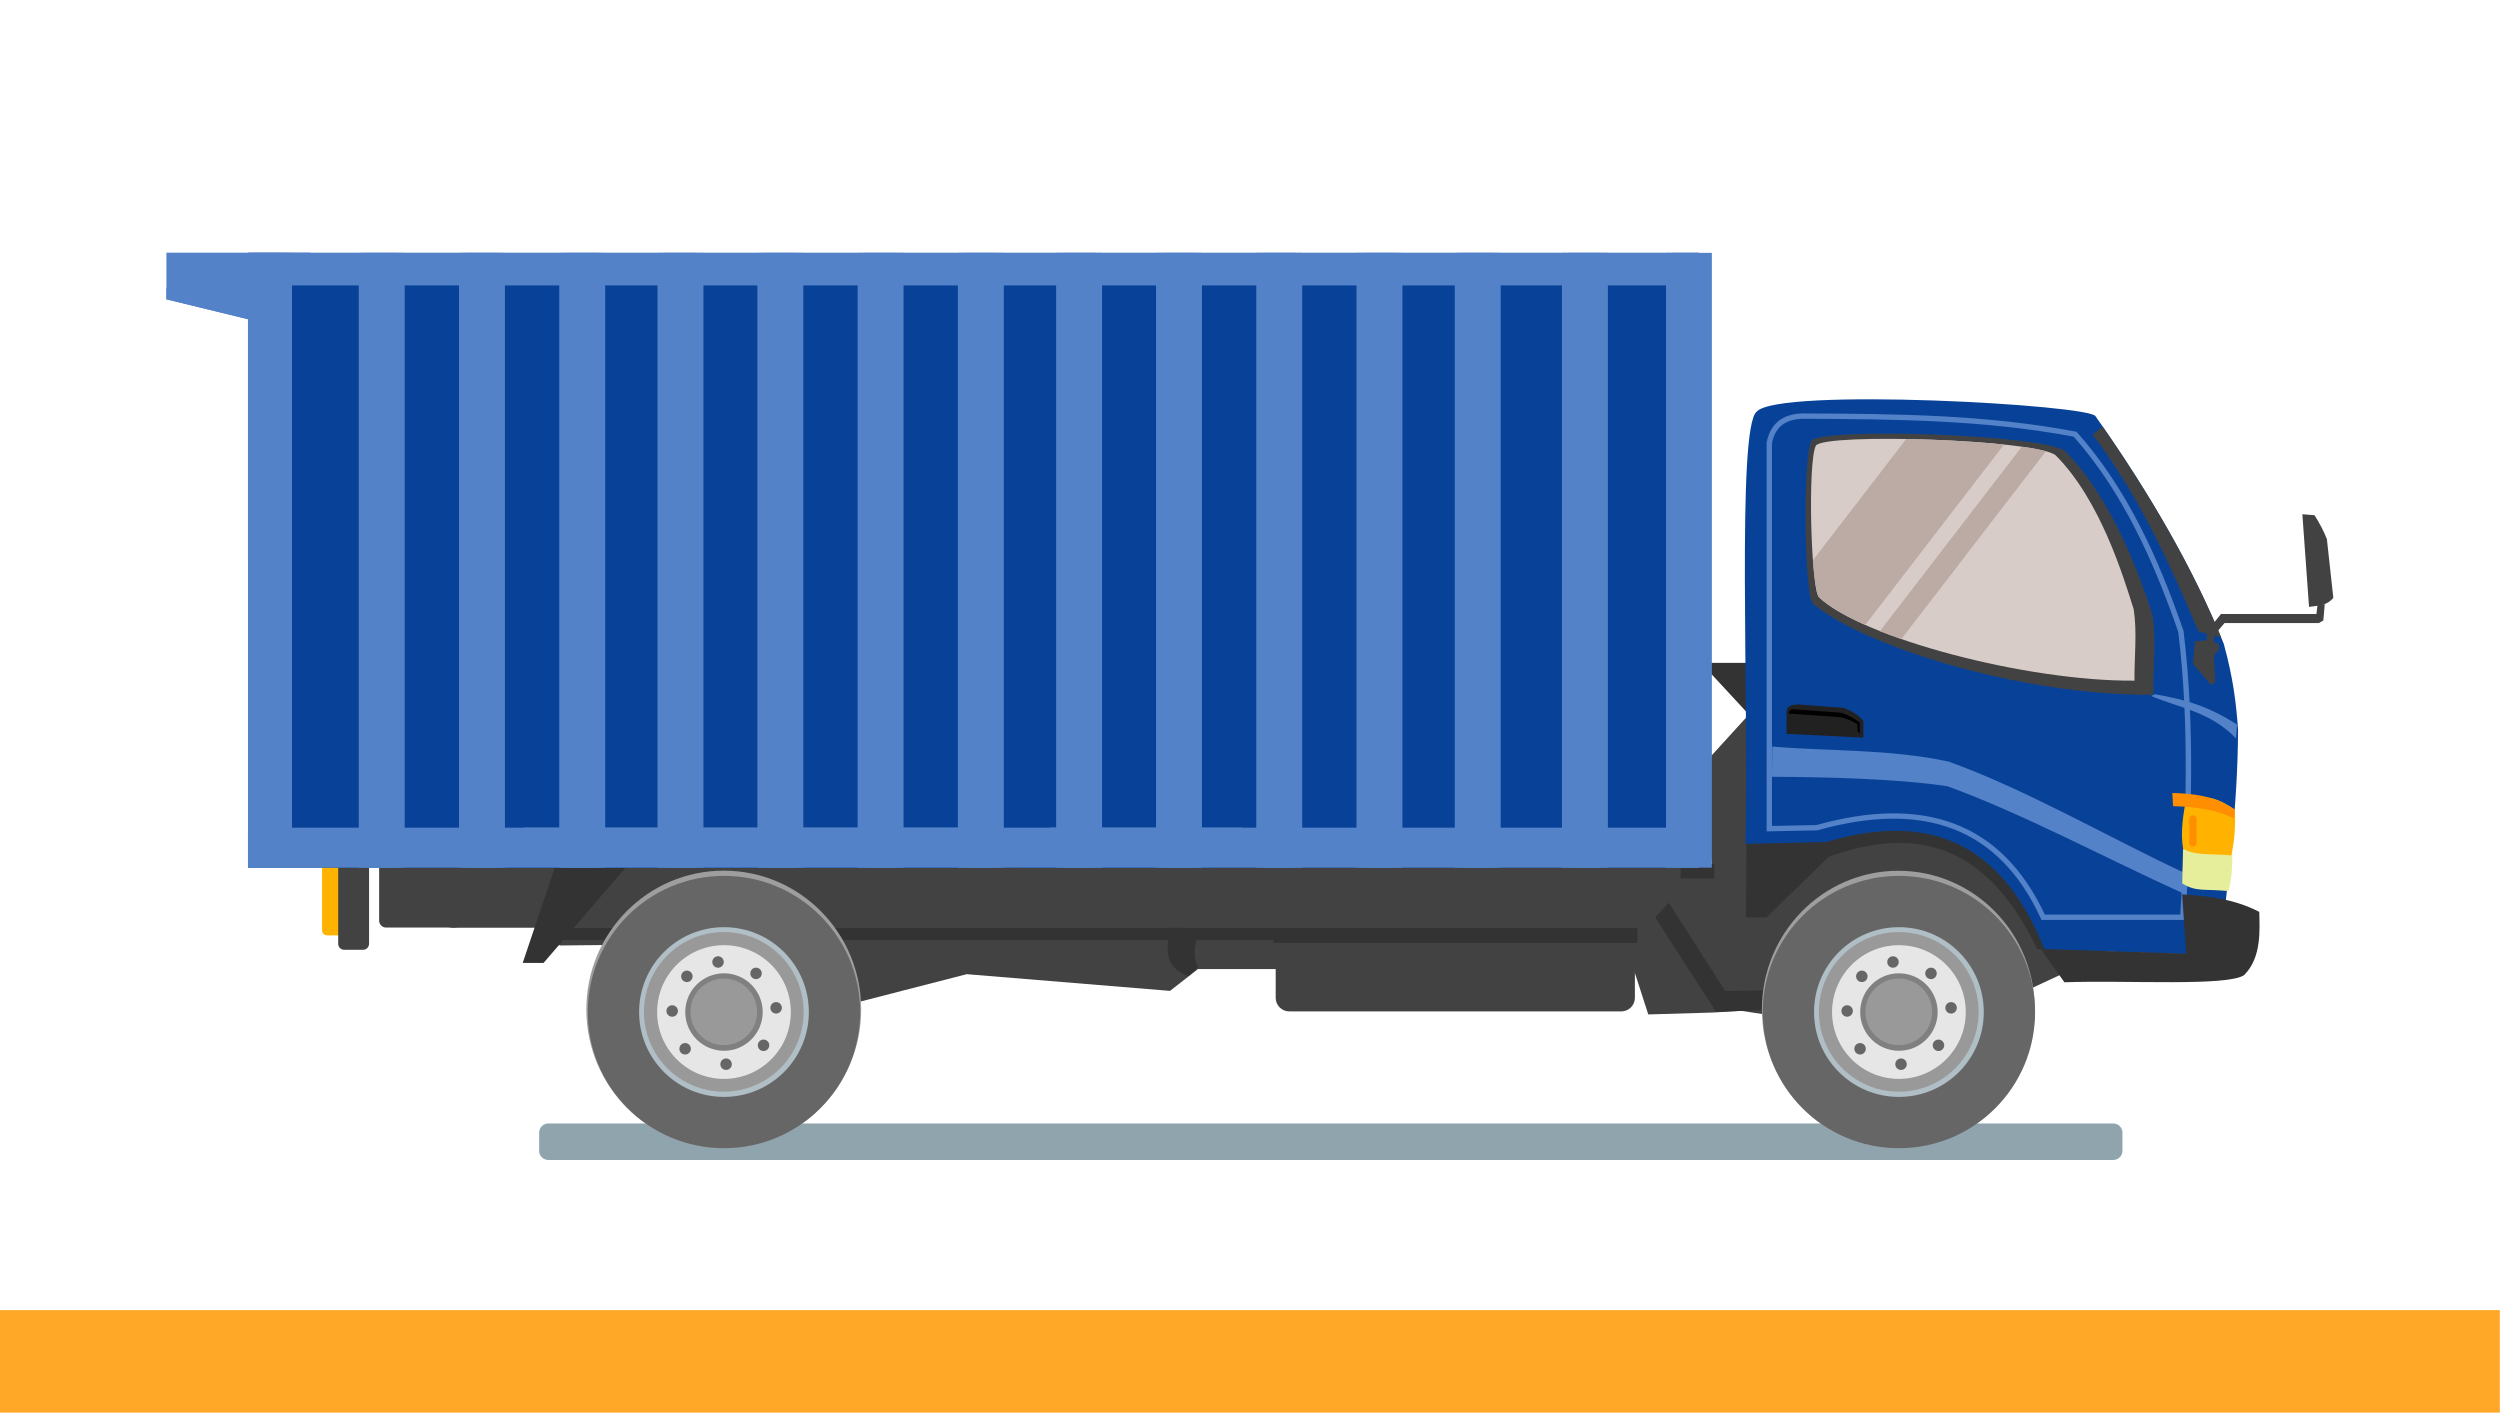 <svg width="1357" height="767" viewBox="0 0 1357 767" fill="none" xmlns="http://www.w3.org/2000/svg">
<path d="M1356.89 0H0.003V766.751H1356.89V0Z" fill="white"/>
<path d="M1356.89 711.136H0.003V766.752H1356.89V711.136Z" fill="#FFA726"/>
<path fill-rule="evenodd" clip-rule="evenodd" d="M168.485 137.15H90.326V162.471L178.68 184.021L168.485 137.15Z" fill="#5382C8"/>
<path fill-rule="evenodd" clip-rule="evenodd" d="M90.321 156.286L176.489 178.906L176.42 183.475L90.321 162.475L90.321 156.286Z" fill="#5382C8"/>
<path d="M1147.11 609.825H297.601C294.866 609.825 292.649 612.043 292.649 614.778V624.682C292.649 627.417 294.866 629.634 297.601 629.634H1147.11C1149.84 629.634 1152.06 627.417 1152.06 624.682V614.778C1152.06 612.043 1149.84 609.825 1147.11 609.825Z" fill="#90A4AE"/>
<path d="M246.788 448.367H209.569C207.482 448.367 205.79 450.058 205.79 452.145V499.704C205.79 501.791 207.482 503.483 209.569 503.483H246.788C248.875 503.483 250.566 501.791 250.566 499.704V452.145C250.566 450.058 248.875 448.367 246.788 448.367Z" fill="#424242"/>
<path d="M188.64 467.726H177.552C176.038 467.726 174.811 468.954 174.811 470.468V504.984C174.811 506.498 176.038 507.726 177.552 507.726H188.64C190.154 507.726 191.382 506.498 191.382 504.984V470.468C191.382 468.954 190.154 467.726 188.64 467.726Z" fill="#FFB300"/>
<path d="M197.091 468.302H186.806C185.017 468.302 183.568 469.752 183.568 471.54V512.302C183.568 514.09 185.017 515.54 186.806 515.54H197.091C198.879 515.54 200.329 514.09 200.329 512.302V471.54C200.329 469.752 198.879 468.302 197.091 468.302Z" fill="#424242"/>
<path fill-rule="evenodd" clip-rule="evenodd" d="M704.189 526.019H650.231L635.092 537.851L524.736 528.787L461.632 545.022L340.354 557.572L348.543 512.773L303.871 513.202L289.819 500.651L253.585 490.523L727.85 485.593L704.189 526.019Z" fill="#424242"/>
<path d="M696.189 503.747H293.689L300.837 510.286H696.191L696.189 503.747Z" fill="#333333"/>
<path fill-rule="evenodd" clip-rule="evenodd" d="M1138.79 519.608L1033.28 568.739L1001.74 557.361L945.149 548.681L929.851 549.604L894.683 550.638L868.308 468.926H929.334L927.265 457.031L920.027 419.994L974.844 359.804L1125.34 418.243L1138.79 519.608Z" fill="#424242"/>
<path fill-rule="evenodd" clip-rule="evenodd" d="M1112.03 515.171H1105.75C1077.9 456.505 1038.13 448.633 992.662 465.047L958.847 497.99H947.692L948.04 450.755L1008 437.508L1068.66 433.673L1117.81 482.478L1112.03 515.171Z" fill="#333333"/>
<path fill-rule="evenodd" clip-rule="evenodd" d="M973.337 359.803L977.392 360.789L981.822 362.509L988.658 430.378L927.273 364.066V359.802L973.337 359.803Z" fill="#333333"/>
<path fill-rule="evenodd" clip-rule="evenodd" d="M953.54 223.431C965.383 210.114 1135.56 219.741 1137.48 225.991C1166.03 266.477 1190.39 308.035 1207.06 349.456C1212.34 368.566 1213.87 382.666 1214.82 396C1214.64 439.955 1208.99 478.432 1204.99 518.569L1109.83 515.466C1085.4 453.853 1043.36 441.551 991.403 457.027L947.444 458.061C949.422 379.851 942.571 232.155 953.543 223.43L953.54 223.431Z" fill="#084298"/>
<path fill-rule="evenodd" clip-rule="evenodd" d="M1185.48 473.699C1144.63 454.576 1098.46 427.884 1057.6 413.365C1025.28 406.471 993.145 407.847 961.994 405.242L961.839 421.644C989.576 421.783 1028.27 422.511 1057.04 426.76C1097.63 441.495 1143.71 466.187 1184.3 484.594L1185.48 473.699Z" fill="#5382C8"/>
<path fill-rule="evenodd" clip-rule="evenodd" d="M1169.85 376.848C1182.94 379.296 1196.39 381.813 1214.28 393.304L1213.73 400.801C1199.78 386.33 1183.43 384.443 1167.65 377.762L1169.85 376.848Z" fill="#5382C8"/>
<path fill-rule="evenodd" clip-rule="evenodd" d="M980.58 224.413C975.02 224.252 970.187 225.22 966.418 227.767C962.647 230.314 960.071 234.426 958.953 240.058L958.926 240.197V451.266L986.445 450.716L986.624 450.666C1015.17 442.645 1039.7 442.189 1059.93 449.887C1080.15 457.585 1096.19 473.426 1107.74 498.49L1108.13 499.332H1186.19L1186.27 497.971C1189.39 446.485 1191.63 394.861 1185.23 342.56L1185.21 342.408L1185.16 342.264C1171.43 302.488 1154.38 265.032 1127.47 234.725L1127.14 234.356L1126.65 234.262C1077.25 224.921 1028.87 224.684 980.586 224.412H980.582L980.58 224.413ZM980.501 227.308H980.534C1028.67 227.58 1076.7 227.837 1125.61 237.025C1151.92 266.805 1168.76 303.683 1182.37 343.078C1188.65 394.557 1186.52 445.494 1183.45 496.441H1109.94C1098.18 471.368 1081.7 455.081 1060.95 447.185C1040.02 439.215 1014.88 439.756 986.032 447.833L961.82 448.316V240.522C962.838 235.507 964.962 232.247 968.037 230.17C971.135 228.077 975.323 227.162 980.5 227.312L980.501 227.308Z" fill="#5382C8"/>
<path fill-rule="evenodd" clip-rule="evenodd" d="M1211.54 458.809C1198.73 450.825 1196.75 461.242 1184.96 460.878L1184.51 479.499C1192.15 484.263 1196.03 482.343 1209.57 483.676C1211.67 476.461 1211.93 467.873 1211.54 458.809Z" fill="#E6EE9C"/>
<path fill-rule="evenodd" clip-rule="evenodd" d="M1213.01 439.428C1201.11 431.444 1197.78 432.864 1186.83 432.5C1185.12 441.829 1183.41 451.333 1184.99 460.662C1191.47 464.401 1197.6 463.237 1211.19 464.295C1212.94 456.006 1213.58 447.717 1213.01 439.428Z" fill="#FFB300"/>
<path fill-rule="evenodd" clip-rule="evenodd" d="M1179.14 430.426C1189.86 430.787 1201.36 431.615 1213.01 439.432L1212.66 444.291C1200.47 438.316 1186.95 437.795 1179.55 437.605L1179.14 430.426Z" fill="#FF8F00"/>
<path fill-rule="evenodd" clip-rule="evenodd" d="M1184.47 485.454C1198.43 486.433 1212.38 487.764 1226.34 494.962C1226.5 504.415 1227.76 519.678 1218.13 529.261C1209.18 535.55 1154.42 531.963 1120.56 533.185L1107.76 515.084L1186.66 517.634L1184.47 485.454Z" fill="#333333"/>
<path fill-rule="evenodd" clip-rule="evenodd" d="M1168.79 377.125C1168.69 362.48 1170.46 347.638 1168.41 333.966C1162.53 315.273 1146.93 271.121 1121.01 244.883C1109.52 235.788 988.319 231.776 983.22 239.319C978.351 249.331 979.41 323.009 984.048 327.701C1009.92 349.7 1094.68 377.617 1168.79 377.126L1168.79 377.125Z" fill="#424242"/>
<path fill-rule="evenodd" clip-rule="evenodd" d="M1158.59 369.456C1158.5 355.788 1160.1 343.443 1158.17 330.683C1152.62 313.237 1140.22 271.571 1115.75 247.083C1104.89 238.596 990.458 234.851 985.647 241.892C981.05 251.235 983.009 319.869 987.388 324.248C1010.8 346.228 1099.82 369.925 1158.59 369.456L1158.59 369.456Z" fill="#D7CCC8"/>
<path fill-rule="evenodd" clip-rule="evenodd" d="M1249.72 279.132L1253.34 329.425C1257.88 328.647 1262.63 329.165 1266.53 324.512L1263.03 292.578C1261.31 288.268 1259.07 283.959 1256.31 279.649L1249.72 279.132Z" fill="#424242"/>
<path fill-rule="evenodd" clip-rule="evenodd" d="M1141.3 231.548C1167.4 269.158 1189.79 307.629 1205.63 346.021L1193.35 342.735C1177.61 305.528 1160.82 268.822 1135.95 235.942L1141.3 231.547V231.548Z" fill="#424242"/>
<path fill-rule="evenodd" clip-rule="evenodd" d="M1261.88 327.995L1261.1 336.787L1258.64 338.209H1207.45L1201.76 344.932V348.811L1204.21 349.457L1204.6 352.302L1201.76 355.922L1202.4 370.274L1200.2 371.825L1190.38 360.318L1191.41 348.165L1197.88 347.518V342.864L1205.51 333.296H1257.35L1258 327.995L1261.88 327.995Z" fill="#424242"/>
<path fill-rule="evenodd" clip-rule="evenodd" d="M1011.42 400.399L969.719 398.324V385.616C970.574 382.501 973.335 382.627 975.844 382.324L1000.85 384.244C1003.67 385.413 1009.46 388.015 1011.5 391.558L1011.42 400.399Z" fill="#212121"/>
<path d="M245.803 435.311H905.918C909.998 435.311 913.306 438.618 913.306 442.699V496.189C913.306 500.269 909.998 503.576 905.918 503.576H245.803C241.723 503.576 238.415 500.269 238.415 496.189V442.699C238.415 438.618 241.723 435.311 245.803 435.311Z" fill="#424242"/>
<path d="M392.856 623.243C434.055 623.243 467.454 589.518 467.454 547.917C467.454 506.316 434.055 472.591 392.856 472.591C351.657 472.591 318.259 506.316 318.259 547.917C318.259 589.518 351.657 623.243 392.856 623.243Z" fill="#9E9E9E"/>
<path d="M699.833 461.593H880.031C884.111 461.593 887.419 464.901 887.419 468.981V541.605C887.419 545.686 884.111 548.993 880.031 548.993H699.833C695.753 548.993 692.445 545.686 692.445 541.605V468.981C692.445 464.901 695.753 461.593 699.833 461.593Z" fill="#424242"/>
<path fill-rule="evenodd" clip-rule="evenodd" d="M905.829 490.03L898.434 497.918L931.465 549.19L986.188 547.218L986.681 537.358L936.395 537.851L905.829 490.03Z" fill="#333333"/>
<path d="M1030.44 623.243C1071.35 623.243 1104.51 589.533 1104.51 547.949C1104.51 506.365 1071.35 472.655 1030.44 472.655C989.524 472.655 956.358 506.365 956.358 547.949C956.358 589.533 989.524 623.243 1030.44 623.243Z" fill="#9E9E9E"/>
<path d="M1030.73 623.243C1071.55 623.243 1104.64 590.153 1104.64 549.336C1104.64 508.518 1071.55 475.428 1030.73 475.428C989.916 475.428 956.827 508.518 956.827 549.336C956.827 590.153 989.916 623.243 1030.73 623.243Z" fill="#666666"/>
<path d="M1030.73 595.409C1056.18 595.409 1076.81 574.781 1076.81 549.336C1076.81 523.89 1056.18 503.263 1030.73 503.263C1005.29 503.263 984.661 523.89 984.661 549.336C984.661 574.781 1005.29 595.409 1030.73 595.409Z" fill="#B0BEC5"/>
<path d="M1030.65 592.559C1054.57 592.559 1073.97 573.164 1073.97 549.24C1073.97 525.315 1054.57 505.921 1030.65 505.921C1006.72 505.921 987.33 525.315 987.33 549.24C987.33 573.164 1006.72 592.559 1030.65 592.559Z" fill="#999999"/>
<path d="M1030.73 585.624C1050.78 585.624 1067.02 569.377 1067.02 549.336C1067.02 529.294 1050.78 513.047 1030.73 513.047C1010.69 513.047 994.445 529.294 994.445 549.336C994.445 569.377 1010.69 585.624 1030.73 585.624Z" fill="#E6E6E6"/>
<path d="M1030.73 570.361C1042.35 570.361 1051.76 560.947 1051.76 549.336C1051.76 537.724 1042.35 528.311 1030.73 528.311C1019.12 528.311 1009.71 537.724 1009.71 549.336C1009.71 560.947 1019.12 570.361 1030.73 570.361Z" fill="#808080"/>
<path d="M1048.14 531.471C1049.86 531.471 1051.26 530.076 1051.26 528.355C1051.26 526.633 1049.86 525.238 1048.14 525.238C1046.42 525.238 1045.02 526.633 1045.02 528.355C1045.02 530.076 1046.42 531.471 1048.14 531.471Z" fill="#666666"/>
<path d="M1059.05 550.17C1060.77 550.17 1062.17 548.774 1062.17 547.053C1062.17 545.332 1060.77 543.936 1059.05 543.936C1057.33 543.936 1055.94 545.332 1055.94 547.053C1055.94 548.774 1057.33 550.17 1059.05 550.17Z" fill="#666666"/>
<path d="M1052.21 570.5C1053.93 570.5 1055.32 569.105 1055.32 567.384C1055.32 565.662 1053.93 564.267 1052.21 564.267C1050.48 564.267 1049.09 565.662 1049.09 567.384C1049.09 569.105 1050.48 570.5 1052.21 570.5Z" fill="#666666"/>
<path d="M1031.87 580.761C1033.6 580.761 1034.99 579.366 1034.99 577.645C1034.99 575.923 1033.6 574.528 1031.87 574.528C1030.15 574.528 1028.76 575.923 1028.76 577.645C1028.76 579.366 1030.15 580.761 1031.87 580.761Z" fill="#666666"/>
<path d="M1009.65 572.399C1011.37 572.399 1012.76 571.003 1012.76 569.282C1012.76 567.561 1011.37 566.166 1009.65 566.166C1007.92 566.166 1006.53 567.561 1006.53 569.282C1006.53 571.003 1007.92 572.399 1009.65 572.399Z" fill="#666666"/>
<path d="M1002.62 551.876C1004.34 551.876 1005.73 550.481 1005.73 548.76C1005.73 547.038 1004.34 545.643 1002.62 545.643C1000.9 545.643 999.5 547.038 999.5 548.76C999.5 550.481 1000.9 551.876 1002.62 551.876Z" fill="#666666"/>
<path d="M1010.6 533.071C1012.32 533.071 1013.71 531.676 1013.71 529.955C1013.71 528.233 1012.32 526.838 1010.6 526.838C1008.87 526.838 1007.48 528.233 1007.48 529.955C1007.48 531.676 1008.87 533.071 1010.6 533.071Z" fill="#666666"/>
<path d="M1027.51 525.285C1029.23 525.285 1030.63 523.889 1030.63 522.168C1030.63 520.447 1029.23 519.052 1027.51 519.052C1025.79 519.052 1024.4 520.447 1024.4 522.168C1024.4 523.889 1025.79 525.285 1027.51 525.285Z" fill="#666666"/>
<path d="M1030.65 567.319C1040.63 567.319 1048.73 559.225 1048.73 549.24C1048.73 539.254 1040.63 531.16 1030.65 531.16C1020.66 531.16 1012.57 539.254 1012.57 549.24C1012.57 559.225 1020.66 567.319 1030.65 567.319Z" fill="#999999"/>
<path d="M392.975 623.243C433.793 623.243 466.882 590.153 466.882 549.336C466.882 508.518 433.793 475.428 392.975 475.428C352.157 475.428 319.068 508.518 319.068 549.336C319.068 590.153 352.157 623.243 392.975 623.243Z" fill="#666666"/>
<path d="M392.975 595.409C418.42 595.409 439.048 574.781 439.048 549.336C439.048 523.89 418.42 503.263 392.975 503.263C367.529 503.263 346.902 523.89 346.902 549.336C346.902 574.781 367.529 595.409 392.975 595.409Z" fill="#B0BEC5"/>
<path d="M392.88 592.559C416.804 592.559 436.199 573.164 436.199 549.24C436.199 525.315 416.804 505.921 392.88 505.921C368.955 505.921 349.561 525.315 349.561 549.24C349.561 573.164 368.955 592.559 392.88 592.559Z" fill="#999999"/>
<path d="M392.975 585.624C413.016 585.624 429.263 569.377 429.263 549.336C429.263 529.294 413.016 513.047 392.975 513.047C372.933 513.047 356.686 529.294 356.686 549.336C356.686 569.377 372.933 585.624 392.975 585.624Z" fill="#E6E6E6"/>
<path d="M392.975 570.361C404.586 570.361 413.999 560.947 413.999 549.336C413.999 537.724 404.586 528.311 392.975 528.311C381.363 528.311 371.95 537.724 371.95 549.336C371.95 560.947 381.363 570.361 392.975 570.361Z" fill="#808080"/>
<path d="M410.38 531.471C412.102 531.471 413.497 530.076 413.497 528.355C413.497 526.633 412.102 525.238 410.38 525.238C408.659 525.238 407.264 526.633 407.264 528.355C407.264 530.076 408.659 531.471 410.38 531.471Z" fill="#666666"/>
<path d="M421.282 550.17C423.003 550.17 424.398 548.774 424.398 547.053C424.398 545.332 423.003 543.936 421.282 543.936C419.56 543.936 418.165 545.332 418.165 547.053C418.165 548.774 419.56 550.17 421.282 550.17Z" fill="#666666"/>
<path d="M414.444 570.5C416.166 570.5 417.561 569.105 417.561 567.384C417.561 565.662 416.166 564.267 414.444 564.267C412.723 564.267 411.328 565.662 411.328 567.384C411.328 569.105 412.723 570.5 414.444 570.5Z" fill="#666666"/>
<path d="M394.115 580.761C395.836 580.761 397.232 579.366 397.232 577.645C397.232 575.923 395.836 574.528 394.115 574.528C392.394 574.528 390.998 575.923 390.998 577.645C390.998 579.366 392.394 580.761 394.115 580.761Z" fill="#666666"/>
<path d="M371.886 572.399C373.607 572.399 375.003 571.003 375.003 569.282C375.003 567.561 373.607 566.166 371.886 566.166C370.165 566.166 368.769 567.561 368.769 569.282C368.769 571.003 370.165 572.399 371.886 572.399Z" fill="#666666"/>
<path d="M364.857 551.876C366.578 551.876 367.973 550.481 367.973 548.76C367.973 547.038 366.578 545.643 364.857 545.643C363.135 545.643 361.74 547.038 361.74 548.76C361.74 550.481 363.135 551.876 364.857 551.876Z" fill="#666666"/>
<path d="M372.835 533.071C374.557 533.071 375.952 531.676 375.952 529.955C375.952 528.233 374.557 526.838 372.835 526.838C371.114 526.838 369.719 528.233 369.719 529.955C369.719 531.676 371.114 533.071 372.835 533.071Z" fill="#666666"/>
<path d="M389.745 525.285C391.466 525.285 392.862 523.889 392.862 522.168C392.862 520.447 391.466 519.052 389.745 519.052C388.024 519.052 386.628 520.447 386.628 522.168C386.628 523.889 388.024 525.285 389.745 525.285Z" fill="#666666"/>
<path d="M392.88 567.319C402.865 567.319 410.96 559.225 410.96 549.24C410.96 539.254 402.865 531.16 392.88 531.16C382.895 531.16 374.8 539.254 374.8 549.24C374.8 559.225 382.895 567.319 392.88 567.319Z" fill="#999999"/>
<path d="M1190.08 442.585H1190.51C1191.48 442.585 1192.27 443.374 1192.27 444.346V457.71C1192.27 458.682 1191.48 459.47 1190.51 459.47H1190.08C1189.11 459.47 1188.32 458.682 1188.32 457.71V444.346C1188.32 443.374 1189.11 442.585 1190.08 442.585Z" fill="#FF8F00"/>
<path fill-rule="evenodd" clip-rule="evenodd" d="M1009.48 398.202V392.189C1006.63 390.053 1003.43 388.196 999.54 386.872L972.872 384.955C971.788 385.086 971.138 385.899 970.867 387.308L999.191 389.313C1002.18 389.98 1005.18 391.35 1008.17 393.06L1008.34 396.895L1009.48 398.202Z" fill="black"/>
<path d="M1034.67 238.3C1052.59 238.608 1072.21 239.66 1087.78 241.296L1012.46 339.21C1001.47 334.337 992.724 329.251 987.398 324.25C985.986 322.839 984.832 314.714 984.061 304.086L1034.67 238.3ZM1097.44 242.467C1102.73 243.208 1107.22 244.03 1110.5 244.929L1032.07 346.874C1028.03 345.47 1024.13 344.032 1020.43 342.564L1097.44 242.467Z" fill="#BCAAA4"/>
<path d="M691.112 503.747H888.773V511.765H691.112V503.747Z" fill="#333333"/>
<path fill-rule="evenodd" clip-rule="evenodd" d="M651.561 503.95C649.291 510.661 646.552 517.278 650.328 525.19L645.028 529.841C631.452 524.923 632.733 514.509 635.661 503.485L651.561 503.95Z" fill="#333333"/>
<path fill-rule="evenodd" clip-rule="evenodd" d="M341.901 468.281L295.031 522.694H283.717L303.65 463.433L341.901 468.281Z" fill="#333333"/>
<path d="M912.262 468.772H930.469V476.79H912.262V468.772Z" fill="#333333"/>
<path d="M921.989 137.257H134.608V470.969H921.989V137.257Z" fill="#084298"/>
<path d="M921.99 137.257H904.325V470.969H921.99V137.257Z" fill="#5382C8"/>
<path d="M153.83 142.856L134.608 167.811V305.803L260.111 142.862H153.828L153.83 142.856ZM520.555 142.856L267.833 470.969H522.613L775.335 142.856H520.555ZM804.454 142.856L551.733 470.969H658.013L910.734 142.856H804.454Z" fill="#084298"/>
<path d="M158.506 137.257H137.499V470.969H158.506V137.257Z" fill="#5382C8"/>
<path d="M921.989 140.19H134.608V154.923H921.989V140.19Z" fill="#5382C8"/>
<path d="M921.989 449.262H134.608V469.346H921.989V449.262Z" fill="#5382C8"/>
<path fill-rule="evenodd" clip-rule="evenodd" d="M570.005 449.231H674.398L673.355 460.699L568.066 458.005L570.005 449.231Z" fill="#5382C8"/>
<path fill-rule="evenodd" clip-rule="evenodd" d="M284.552 449.231H527.322L524.897 460.699L280.037 458.005L284.552 449.231Z" fill="#5382C8"/>
<path d="M215.744 137.257H194.738V470.969H215.744V137.257Z" fill="#5382C8"/>
<path d="M155.615 137.257H134.608V470.969H155.615V137.257Z" fill="#5382C8"/>
<path d="M219.659 137.257H198.652V470.969H219.659V137.257Z" fill="#5382C8"/>
<path d="M929.203 137.257H908.197V470.969H929.203V137.257Z" fill="#5382C8"/>
<path d="M270.157 137.257H249.151V470.969H270.157V137.257Z" fill="#5382C8"/>
<path d="M274.072 137.257H253.065V470.969H274.072V137.257Z" fill="#5382C8"/>
<path d="M324.57 137.257H303.564V470.969H324.57V137.257Z" fill="#5382C8"/>
<path d="M328.485 137.257H307.478V470.969H328.485V137.257Z" fill="#5382C8"/>
<path d="M377.905 137.257H356.898V470.969H377.905V137.257Z" fill="#5382C8"/>
<path d="M381.82 137.257H360.813V470.969H381.82V137.257Z" fill="#5382C8"/>
<path d="M432.123 137.257H411.116V470.969H432.123V137.257Z" fill="#5382C8"/>
<path d="M436.038 137.257H415.031V470.969H436.038V137.257Z" fill="#5382C8"/>
<path d="M486.533 137.257H465.526V470.969H486.533V137.257Z" fill="#5382C8"/>
<path d="M490.447 137.257H469.441V470.969H490.447V137.257Z" fill="#5382C8"/>
<path d="M540.943 137.257H519.936V470.969H540.943V137.257Z" fill="#5382C8"/>
<path d="M544.857 137.257H523.851V470.969H544.857V137.257Z" fill="#5382C8"/>
<path d="M594.286 137.257H573.279V470.969H594.286V137.257Z" fill="#5382C8"/>
<path d="M598.2 137.257H577.194V470.969H598.2V137.257Z" fill="#5382C8"/>
<path d="M648.504 137.257H627.497V470.969H648.504V137.257Z" fill="#5382C8"/>
<path d="M652.418 137.257H631.412V470.969H652.418V137.257Z" fill="#5382C8"/>
<path d="M702.914 137.257H681.907V470.969H702.914V137.257Z" fill="#5382C8"/>
<path d="M706.828 137.257H685.822V470.969H706.828V137.257Z" fill="#5382C8"/>
<path d="M757.323 137.257H736.317V470.969H757.323V137.257Z" fill="#5382C8"/>
<path d="M761.238 137.257H740.231V470.969H761.238V137.257Z" fill="#5382C8"/>
<path d="M810.656 137.257H789.649V470.969H810.656V137.257Z" fill="#5382C8"/>
<path d="M814.571 137.257H793.564V470.969H814.571V137.257Z" fill="#5382C8"/>
<path d="M868.842 137.257H847.835V470.969H868.842V137.257Z" fill="#5382C8"/>
<path d="M872.756 137.257H851.75V470.969H872.756V137.257Z" fill="#5382C8"/>
<path d="M921.989 452.025H134.608V470.967H921.989V452.025Z" fill="#5382C8"/>
<path d="M921.989 137.257H134.608V151.99H921.989V137.257Z" fill="#5382C8"/>
</svg>
